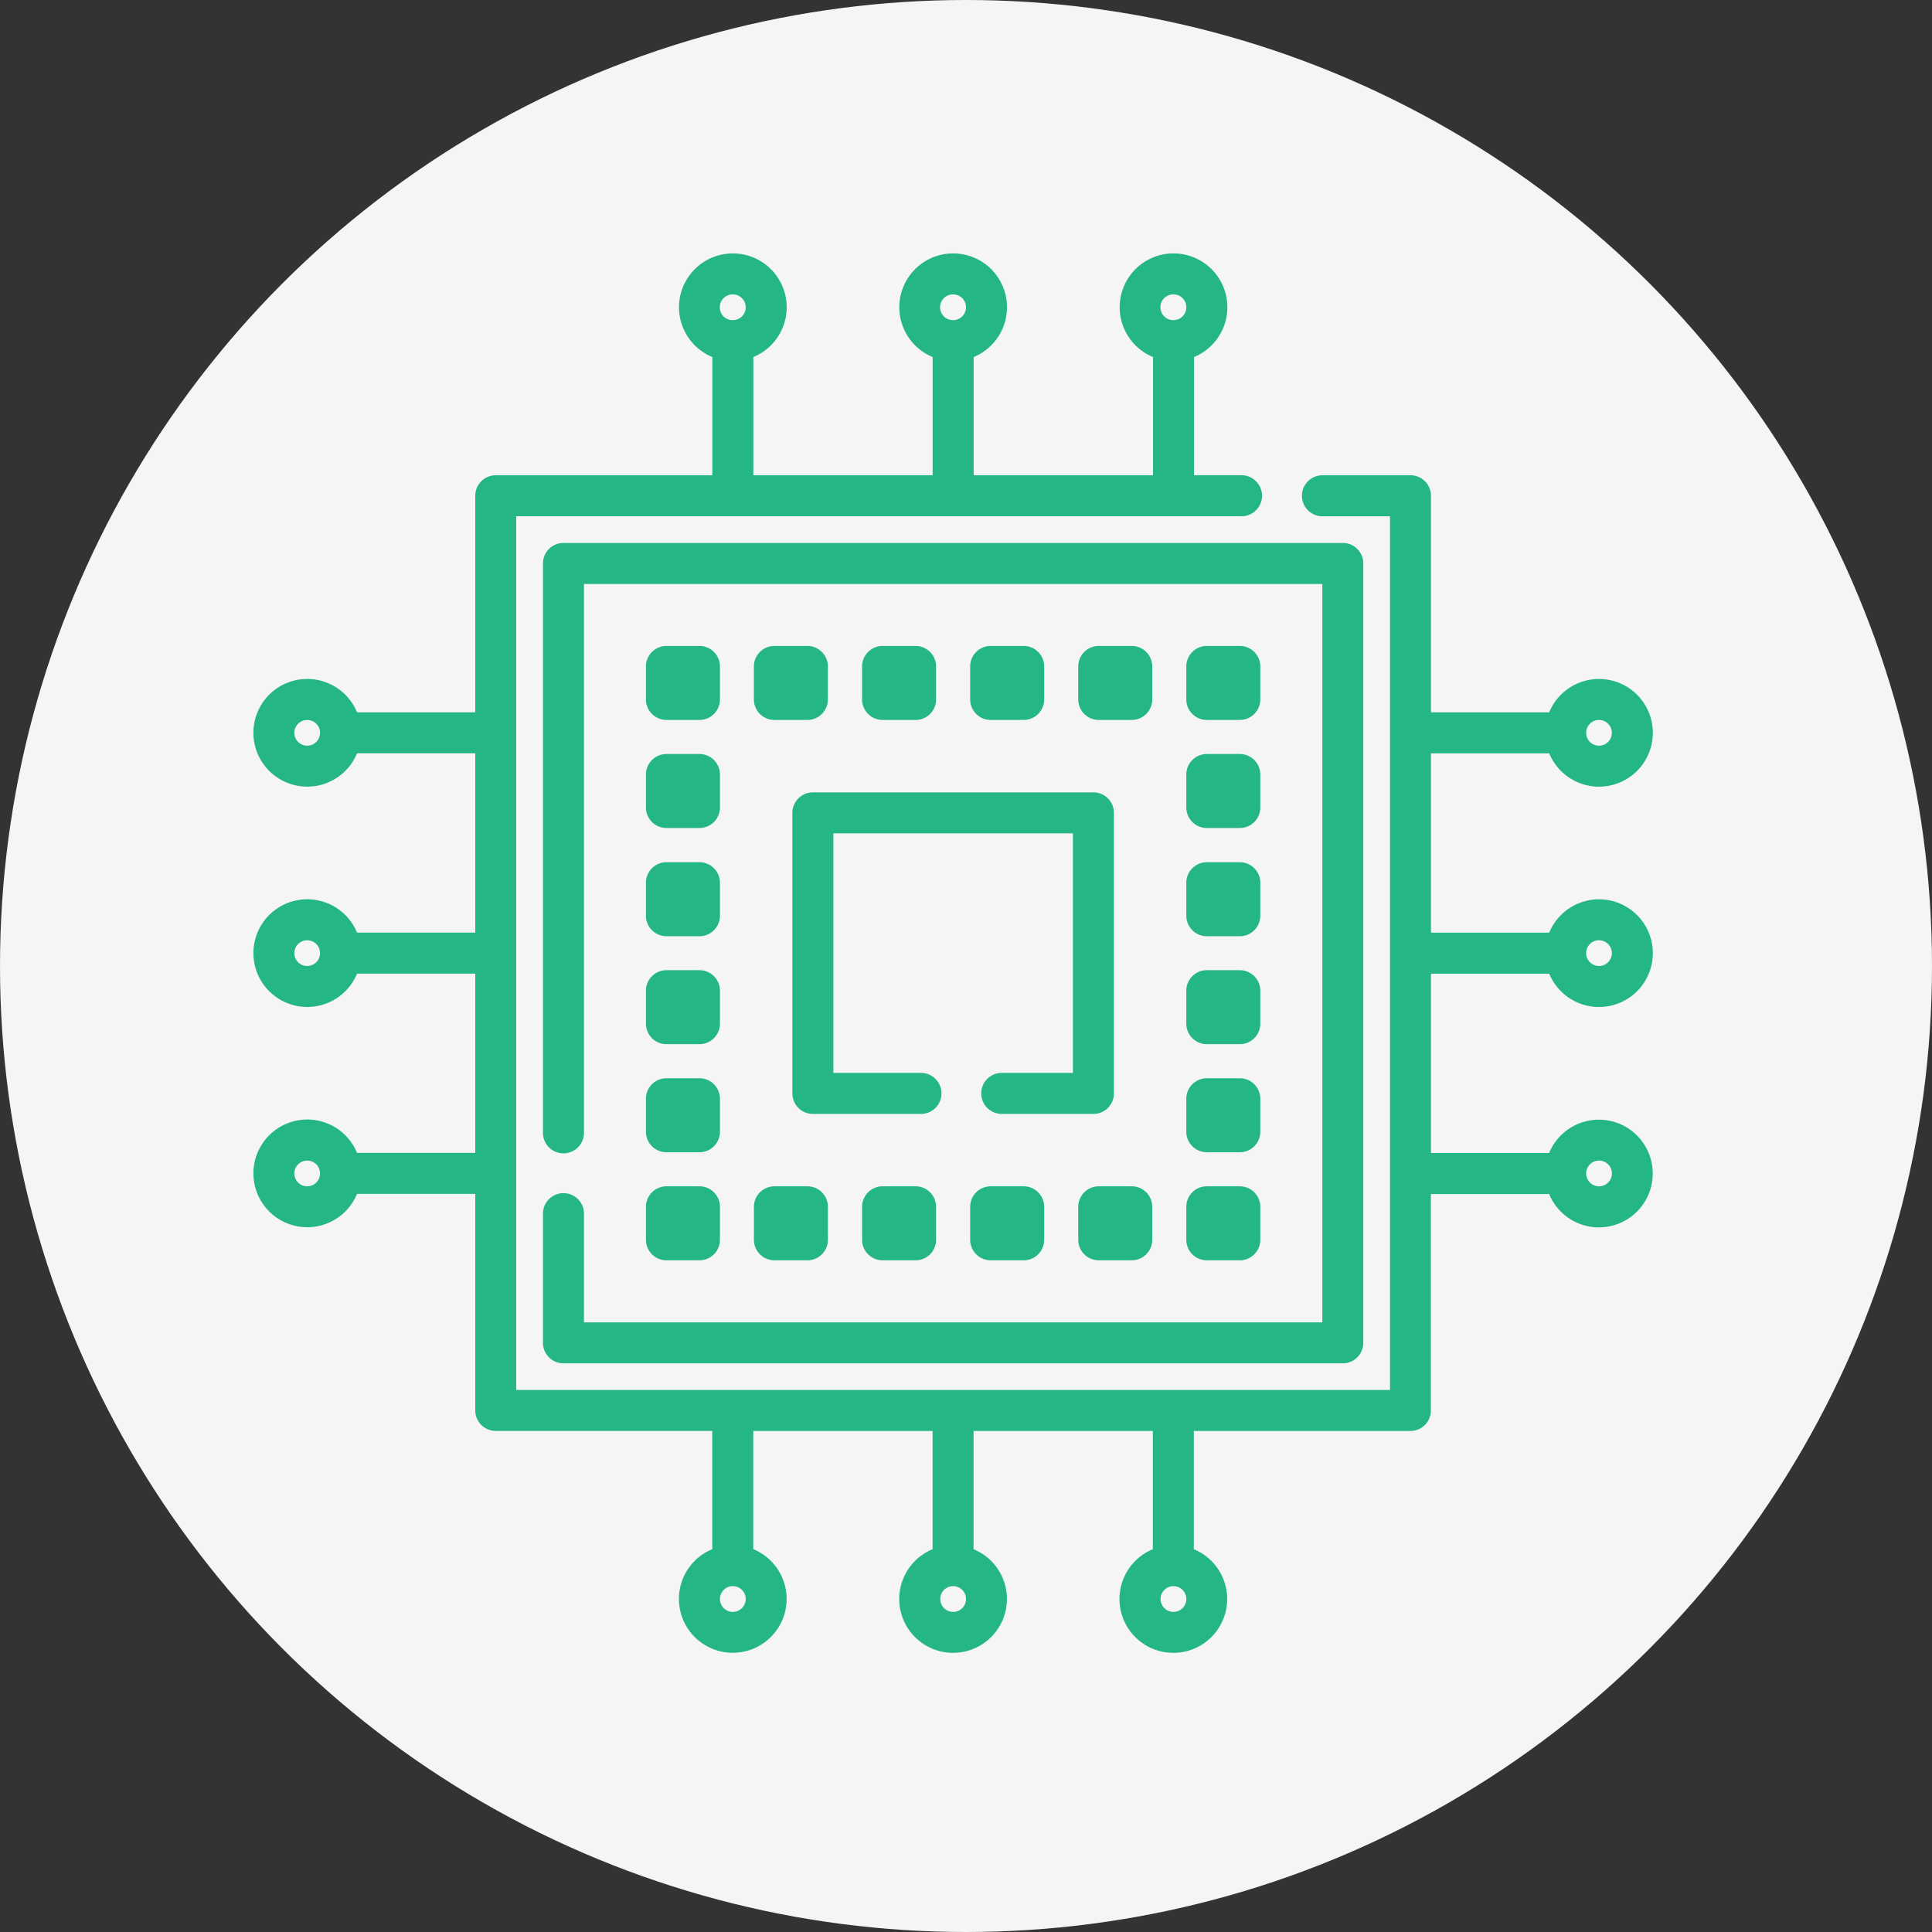 <svg xmlns="http://www.w3.org/2000/svg" width="61" height="61" viewBox="0 0 61 61">
  <rect x="0" y="0" width="61" height="61" fill="#333333" stroke="none"/>
  <g id="Group_829" data-name="Group 829" transform="translate(-370 -647)">
    <g id="Group_827" data-name="Group 827" transform="translate(2 -13)">
      <g id="Group_826" data-name="Group 826" transform="translate(225 38)">
        <g id="Group_774" data-name="Group 774" transform="translate(79 -2)">
          <circle id="Ellipse_83" data-name="Ellipse 83" cx="30.5" cy="30.5" r="30.5" transform="translate(64 624)" fill="#f5f5f5"/>
        </g>
      </g>
    </g>
    <g id="cpu" transform="translate(377.999 655)">
      <g id="Group_778" data-name="Group 778" transform="translate(0.001)">
        <g id="Group_777" data-name="Group 777">
          <path id="Path_616" data-name="Path 616" d="M37.182,22.742h3.733a1.7,1.7,0,1,0,0-1.295H37.182V15.785h3.733a1.7,1.7,0,1,0,0-1.295H37.182V7.653a.647.647,0,0,0-.647-.647h-2.78a.647.647,0,1,0,0,1.295h2.133v6.837h0v6.954h0V29.05h0v6.836H8.3V29.05h0V22.094h0V15.138h0V8.3h22.9a.647.647,0,1,0,0-1.295H29.7V3.273a1.7,1.7,0,1,0-1.294,0V7.006H22.743V3.273a1.7,1.7,0,1,0-1.295,0V7.006H15.787V3.273a1.7,1.7,0,1,0-1.295,0V7.006H7.654a.647.647,0,0,0-.647.647V14.49H3.274a1.7,1.7,0,1,0,0,1.294H7.007v5.662H3.274a1.7,1.7,0,1,0,0,1.295H7.007V28.4H3.274a1.7,1.7,0,1,0,0,1.295H7.007v6.837a.647.647,0,0,0,.647.647H14.49v3.733a1.7,1.7,0,1,0,1.294,0V37.181h5.662v3.733a1.7,1.7,0,1,0,1.294,0V37.181H28.4v3.733a1.7,1.7,0,1,0,1.294,0V37.181h6.838a.647.647,0,0,0,.647-.647V29.7h3.733a1.7,1.7,0,1,0,0-1.295H37.182V22.742Zm5.305-1.054a.406.406,0,1,1-.406.406A.407.407,0,0,1,42.488,21.687Zm0-6.956a.406.406,0,1,1-.406.406A.407.407,0,0,1,42.488,14.731ZM29.051,1.295a.406.406,0,0,1,0,.813h-.006a.406.406,0,0,1,0-.813Zm-6.956,0a.406.406,0,0,1,0,.813h-.006a.406.406,0,0,1,0-.813Zm-6.956,0a.406.406,0,0,1,0,.813h-.006a.406.406,0,0,1,0-.813ZM1.7,15.544a.406.406,0,1,1,.406-.406A.407.407,0,0,1,1.7,15.544Zm0,6.956a.406.406,0,1,1,.406-.406A.407.407,0,0,1,1.7,22.5Zm0,6.956a.406.406,0,1,1,.406-.406A.407.407,0,0,1,1.7,29.456ZM15.139,42.893a.406.406,0,0,1,0-.813h0a.406.406,0,0,1,0,.813Zm6.956,0a.406.406,0,0,1,0-.813h0a.406.406,0,0,1,0,.813Zm6.956,0a.406.406,0,0,1,0-.813h0a.406.406,0,0,1,0,.813ZM42.488,28.644a.406.406,0,1,1-.406.406A.407.407,0,0,1,42.488,28.644Z" transform="translate(-0.001)" fill="#24b685"/>
        </g>
      </g>
      <g id="Group_780" data-name="Group 780" transform="translate(9.144 9.143)">
        <g id="Group_779" data-name="Group 779">
          <path id="Path_617" data-name="Path 617" d="M131.193,105.938H106.585a.647.647,0,0,0-.647.647v17.978a.647.647,0,1,0,1.295,0V107.233h23.313v23.313H107.233v-3.432a.647.647,0,0,0-1.295,0v4.079a.647.647,0,0,0,.647.647h24.607a.647.647,0,0,0,.647-.647V106.585A.647.647,0,0,0,131.193,105.938Z" transform="translate(-105.938 -105.938)" fill="#24b685"/>
        </g>
      </g>
      <g id="Group_782" data-name="Group 782" transform="translate(17.019 17.018)">
        <g id="Group_781" data-name="Group 781">
          <path id="Path_618" data-name="Path 618" d="M206.689,197.184h-8.858a.647.647,0,0,0-.647.647v8.858a.647.647,0,0,0,.647.647h3.413a.647.647,0,0,0,0-1.295h-2.765v-7.563h7.563v7.563h-2.248a.647.647,0,1,0,0,1.295h2.895a.647.647,0,0,0,.647-.647v-8.858A.647.647,0,0,0,206.689,197.184Z" transform="translate(-197.184 -197.184)" fill="#24b685"/>
        </g>
      </g>
      <g id="Group_784" data-name="Group 784" transform="translate(12.396 12.395)">
        <g id="Group_783" data-name="Group 783">
          <path id="Path_619" data-name="Path 619" d="M145.306,143.617h-1.042a.647.647,0,0,0-.647.647v1.042a.647.647,0,0,0,.647.647h1.042a.647.647,0,0,0,.647-.647v-1.042A.647.647,0,0,0,145.306,143.617Z" transform="translate(-143.617 -143.617)" fill="#24b685"/>
        </g>
      </g>
      <g id="Group_786" data-name="Group 786" transform="translate(15.808 12.395)">
        <g id="Group_785" data-name="Group 785">
          <path id="Path_620" data-name="Path 620" d="M184.846,143.617H183.8a.647.647,0,0,0-.647.647v1.042a.647.647,0,0,0,.647.647h1.042a.647.647,0,0,0,.647-.647v-1.042A.647.647,0,0,0,184.846,143.617Z" transform="translate(-183.157 -143.617)" fill="#24b685"/>
        </g>
      </g>
      <g id="Group_788" data-name="Group 788" transform="translate(19.22 12.395)">
        <g id="Group_787" data-name="Group 787">
          <path id="Path_621" data-name="Path 621" d="M224.384,143.617h-1.042a.647.647,0,0,0-.647.647v1.042a.647.647,0,0,0,.647.647h1.042a.647.647,0,0,0,.647-.647v-1.042A.647.647,0,0,0,224.384,143.617Z" transform="translate(-222.695 -143.617)" fill="#24b685"/>
        </g>
      </g>
      <g id="Group_790" data-name="Group 790" transform="translate(22.633 12.395)">
        <g id="Group_789" data-name="Group 789">
          <path id="Path_622" data-name="Path 622" d="M263.923,143.617h-1.042a.647.647,0,0,0-.647.647v1.042a.647.647,0,0,0,.647.647h1.042a.647.647,0,0,0,.647-.647v-1.042A.647.647,0,0,0,263.923,143.617Z" transform="translate(-262.234 -143.617)" fill="#24b685"/>
        </g>
      </g>
      <g id="Group_792" data-name="Group 792" transform="translate(26.045 12.395)">
        <g id="Group_791" data-name="Group 791">
          <path id="Path_623" data-name="Path 623" d="M303.462,143.617H302.42a.647.647,0,0,0-.647.647v1.042a.647.647,0,0,0,.647.647h1.042a.647.647,0,0,0,.647-.647v-1.042A.647.647,0,0,0,303.462,143.617Z" transform="translate(-301.773 -143.617)" fill="#24b685"/>
        </g>
      </g>
      <g id="Group_794" data-name="Group 794" transform="translate(29.457 12.395)">
        <g id="Group_793" data-name="Group 793">
          <path id="Path_624" data-name="Path 624" d="M343,143.617h-1.042a.647.647,0,0,0-.647.647v1.042a.647.647,0,0,0,.647.647H343a.647.647,0,0,0,.647-.647v-1.042A.647.647,0,0,0,343,143.617Z" transform="translate(-341.311 -143.617)" fill="#24b685"/>
        </g>
      </g>
      <g id="Group_796" data-name="Group 796" transform="translate(12.396 29.456)">
        <g id="Group_795" data-name="Group 795">
          <path id="Path_625" data-name="Path 625" d="M145.306,341.311h-1.042a.647.647,0,0,0-.647.647V343a.647.647,0,0,0,.647.647h1.042a.647.647,0,0,0,.647-.647v-1.042A.647.647,0,0,0,145.306,341.311Z" transform="translate(-143.617 -341.311)" fill="#24b685"/>
        </g>
      </g>
      <g id="Group_798" data-name="Group 798" transform="translate(15.808 29.456)">
        <g id="Group_797" data-name="Group 797">
          <path id="Path_626" data-name="Path 626" d="M184.845,341.311H183.8a.647.647,0,0,0-.647.647V343a.647.647,0,0,0,.647.647h1.042a.647.647,0,0,0,.647-.647v-1.042A.647.647,0,0,0,184.845,341.311Z" transform="translate(-183.156 -341.311)" fill="#24b685"/>
        </g>
      </g>
      <g id="Group_800" data-name="Group 800" transform="translate(19.22 29.456)">
        <g id="Group_799" data-name="Group 799">
          <path id="Path_627" data-name="Path 627" d="M224.384,341.311h-1.042a.647.647,0,0,0-.647.647V343a.647.647,0,0,0,.647.647h1.042a.647.647,0,0,0,.647-.647v-1.042A.647.647,0,0,0,224.384,341.311Z" transform="translate(-222.695 -341.311)" fill="#24b685"/>
        </g>
      </g>
      <g id="Group_802" data-name="Group 802" transform="translate(22.633 29.456)">
        <g id="Group_801" data-name="Group 801">
          <path id="Path_628" data-name="Path 628" d="M263.923,341.311h-1.042a.647.647,0,0,0-.647.647V343a.647.647,0,0,0,.647.647h1.042a.647.647,0,0,0,.647-.647v-1.042A.647.647,0,0,0,263.923,341.311Z" transform="translate(-262.234 -341.311)" fill="#24b685"/>
        </g>
      </g>
      <g id="Group_804" data-name="Group 804" transform="translate(26.045 29.456)">
        <g id="Group_803" data-name="Group 803">
          <path id="Path_629" data-name="Path 629" d="M303.462,341.311H302.42a.647.647,0,0,0-.647.647V343a.647.647,0,0,0,.647.647h1.042a.647.647,0,0,0,.647-.647v-1.042A.647.647,0,0,0,303.462,341.311Z" transform="translate(-301.773 -341.311)" fill="#24b685"/>
        </g>
      </g>
      <g id="Group_806" data-name="Group 806" transform="translate(29.457 29.456)">
        <g id="Group_805" data-name="Group 805">
          <path id="Path_630" data-name="Path 630" d="M343,341.311h-1.042a.647.647,0,0,0-.647.647V343a.647.647,0,0,0,.647.647H343a.647.647,0,0,0,.647-.647v-1.042A.647.647,0,0,0,343,341.311Z" transform="translate(-341.311 -341.311)" fill="#24b685"/>
        </g>
      </g>
      <g id="Group_808" data-name="Group 808" transform="translate(12.396 15.807)">
        <g id="Group_807" data-name="Group 807">
          <path id="Path_631" data-name="Path 631" d="M145.306,183.156h-1.042a.647.647,0,0,0-.647.647v1.042a.647.647,0,0,0,.647.647h1.042a.647.647,0,0,0,.647-.647V183.8A.647.647,0,0,0,145.306,183.156Z" transform="translate(-143.617 -183.156)" fill="#24b685"/>
        </g>
      </g>
      <g id="Group_810" data-name="Group 810" transform="translate(12.396 19.219)">
        <g id="Group_809" data-name="Group 809">
          <path id="Path_632" data-name="Path 632" d="M145.306,222.7h-1.042a.647.647,0,0,0-.647.647v1.042a.647.647,0,0,0,.647.647h1.042a.647.647,0,0,0,.647-.647v-1.042A.647.647,0,0,0,145.306,222.7Z" transform="translate(-143.617 -222.695)" fill="#24b685"/>
        </g>
      </g>
      <g id="Group_812" data-name="Group 812" transform="translate(12.396 22.632)">
        <g id="Group_811" data-name="Group 811">
          <path id="Path_633" data-name="Path 633" d="M145.306,262.234h-1.042a.647.647,0,0,0-.647.647v1.042a.647.647,0,0,0,.647.647h1.042a.647.647,0,0,0,.647-.647v-1.042A.647.647,0,0,0,145.306,262.234Z" transform="translate(-143.617 -262.234)" fill="#24b685"/>
        </g>
      </g>
      <g id="Group_814" data-name="Group 814" transform="translate(12.396 26.044)">
        <g id="Group_813" data-name="Group 813">
          <path id="Path_634" data-name="Path 634" d="M145.306,301.772h-1.042a.647.647,0,0,0-.647.647v1.042a.647.647,0,0,0,.647.647h1.042a.647.647,0,0,0,.647-.647v-1.042A.647.647,0,0,0,145.306,301.772Z" transform="translate(-143.617 -301.772)" fill="#24b685"/>
        </g>
      </g>
      <g id="Group_816" data-name="Group 816" transform="translate(29.457 15.807)">
        <g id="Group_815" data-name="Group 815">
          <path id="Path_635" data-name="Path 635" d="M343,183.156h-1.042a.647.647,0,0,0-.647.647v1.042a.647.647,0,0,0,.647.647H343a.647.647,0,0,0,.647-.647V183.8A.647.647,0,0,0,343,183.156Z" transform="translate(-341.311 -183.156)" fill="#24b685"/>
        </g>
      </g>
      <g id="Group_818" data-name="Group 818" transform="translate(29.457 19.219)">
        <g id="Group_817" data-name="Group 817">
          <path id="Path_636" data-name="Path 636" d="M343,222.7h-1.042a.647.647,0,0,0-.647.647v1.042a.647.647,0,0,0,.647.647H343a.647.647,0,0,0,.647-.647v-1.042A.647.647,0,0,0,343,222.7Z" transform="translate(-341.311 -222.695)" fill="#24b685"/>
        </g>
      </g>
      <g id="Group_820" data-name="Group 820" transform="translate(29.457 22.632)">
        <g id="Group_819" data-name="Group 819">
          <path id="Path_637" data-name="Path 637" d="M343,262.234h-1.042a.647.647,0,0,0-.647.647v1.042a.647.647,0,0,0,.647.647H343a.647.647,0,0,0,.647-.647v-1.042A.647.647,0,0,0,343,262.234Z" transform="translate(-341.311 -262.234)" fill="#24b685"/>
        </g>
      </g>
      <g id="Group_822" data-name="Group 822" transform="translate(29.457 26.044)">
        <g id="Group_821" data-name="Group 821">
          <path id="Path_638" data-name="Path 638" d="M343,301.772h-1.042a.647.647,0,0,0-.647.647v1.042a.647.647,0,0,0,.647.647H343a.647.647,0,0,0,.647-.647v-1.042A.647.647,0,0,0,343,301.772Z" transform="translate(-341.311 -301.772)" fill="#24b685"/>
        </g>
      </g>
    </g>
  </g>
</svg>
